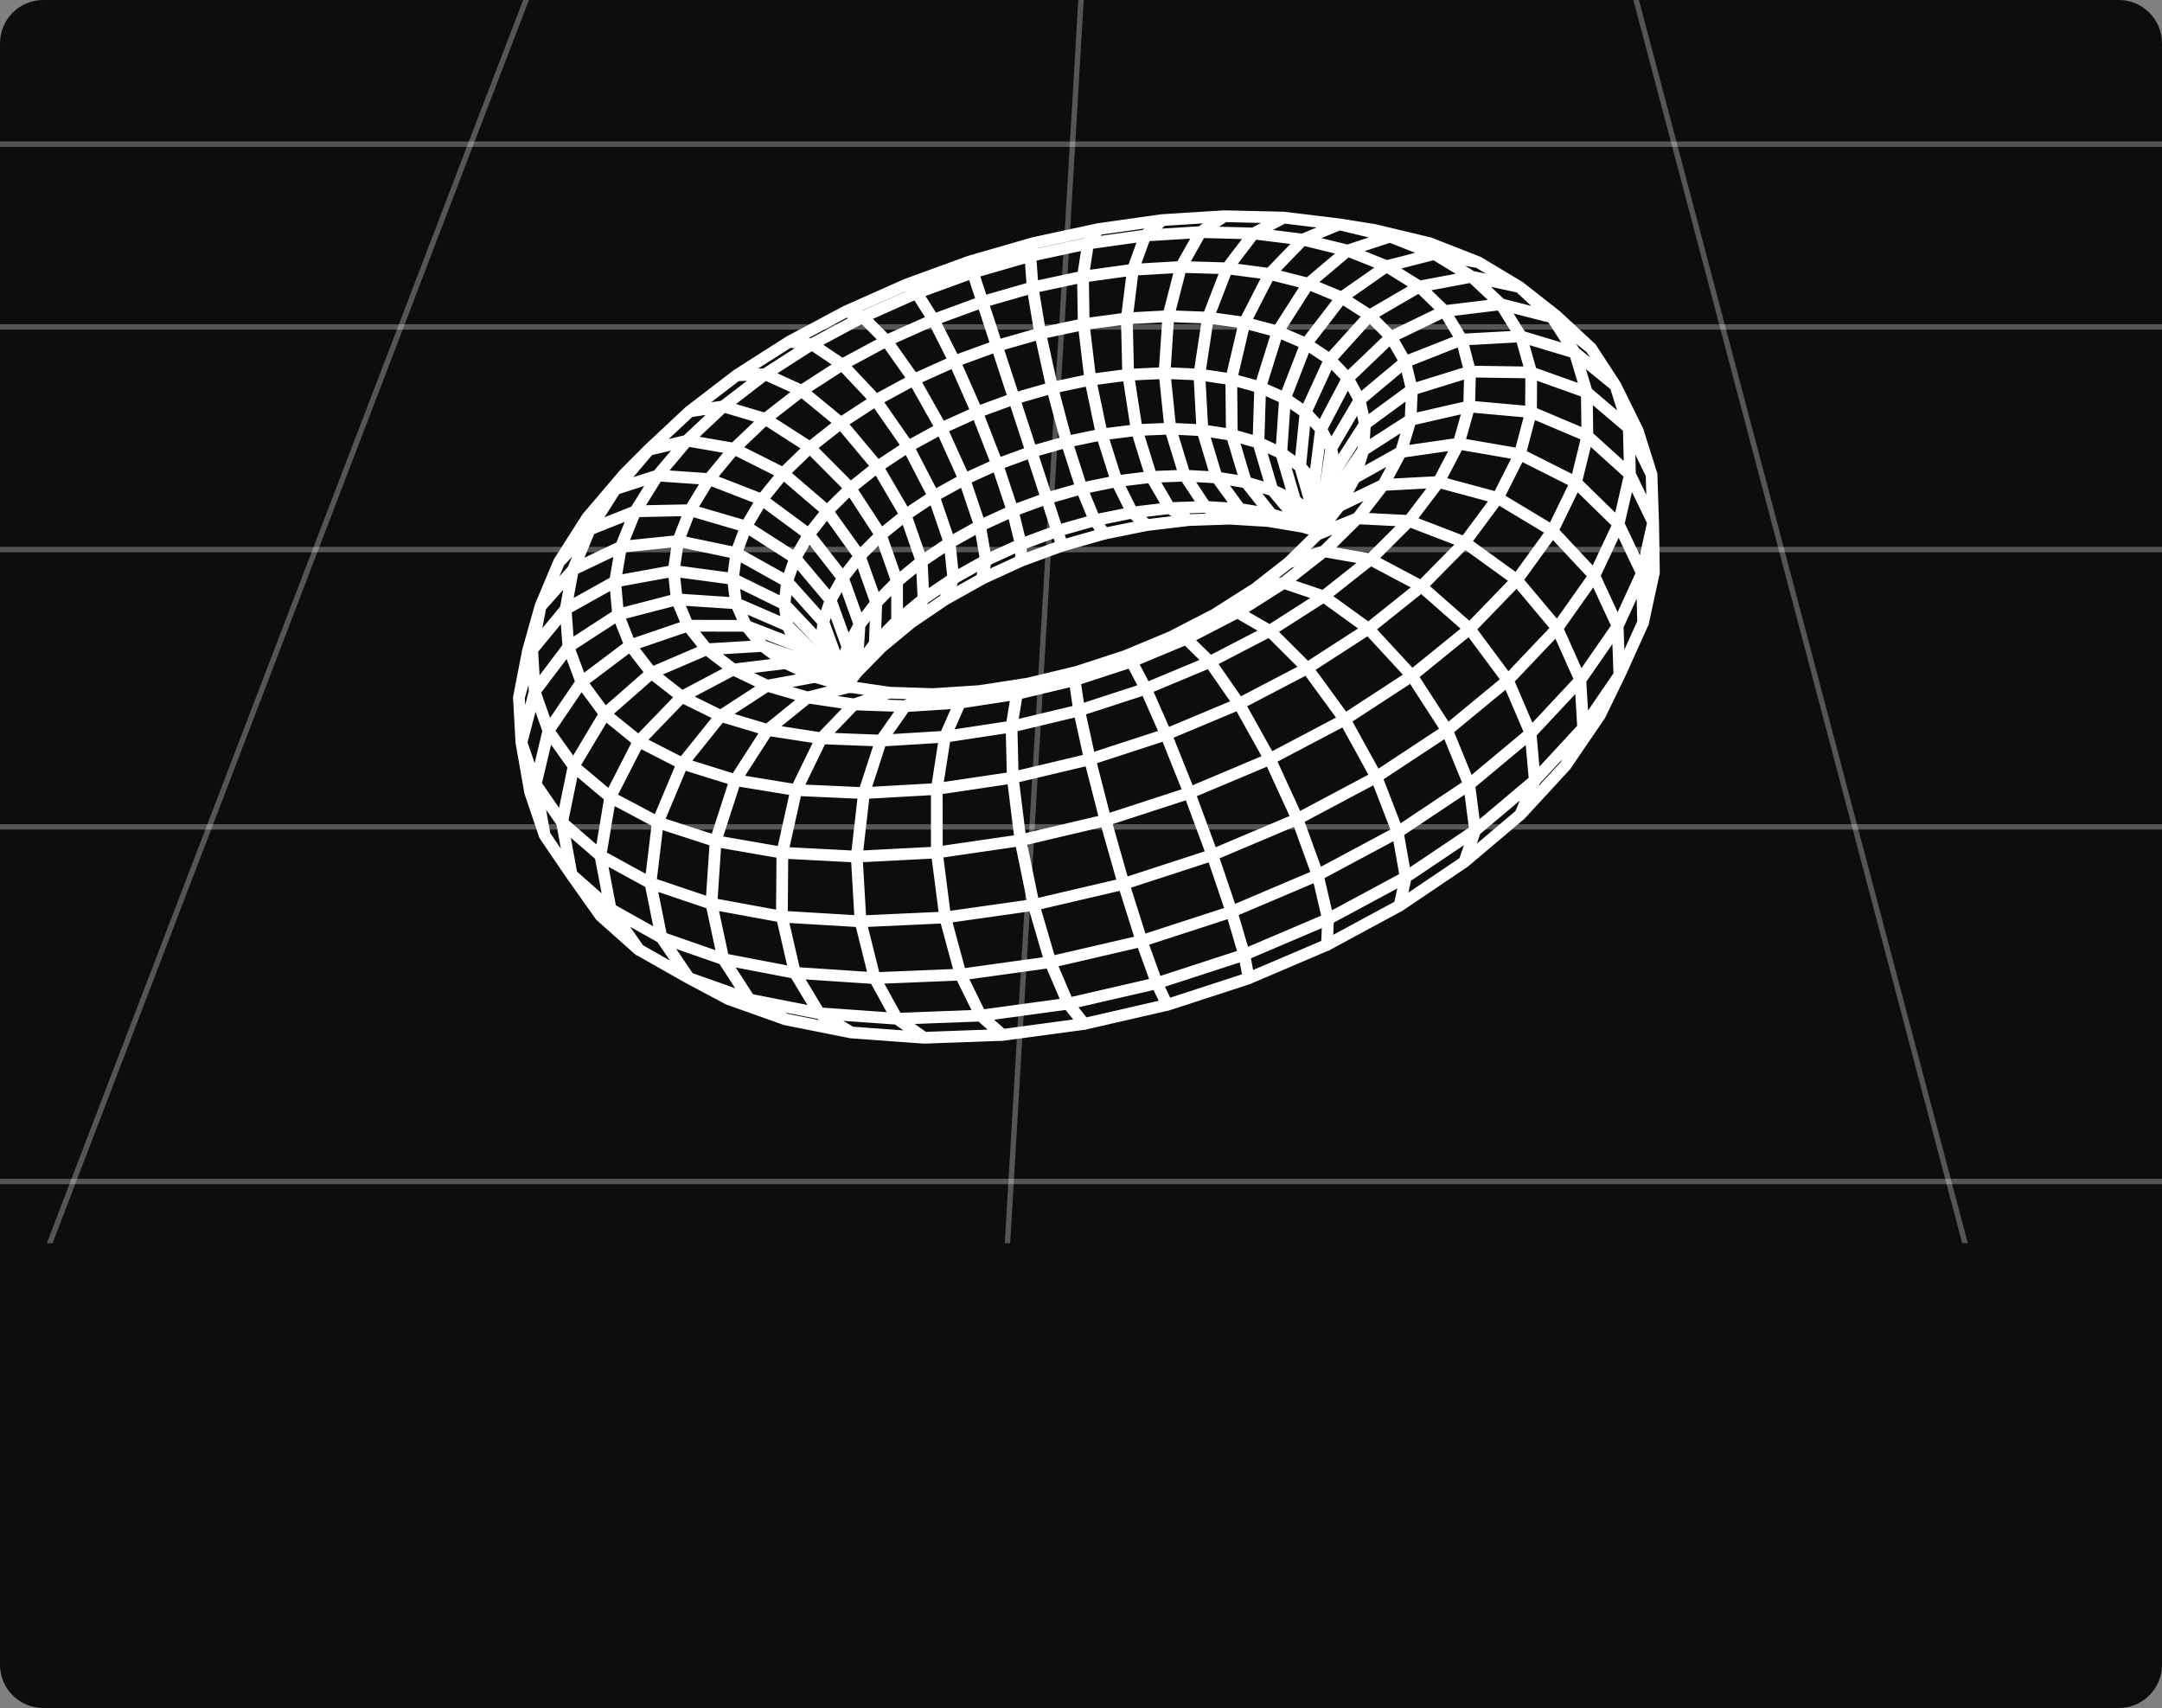 <svg width="200" height="158" viewBox="0 0 200 158" fill="none" xmlns="http://www.w3.org/2000/svg">
<rect x="0" y="0" width="200" height="158" fill="#808080" stroke="none"/>
<path d="M0 4C0 1.791 1.791 0 4 0H196C198.209 0 200 1.791 200 4V154C200 156.209 198.209 158 196 158H4C1.791 158 0 156.209 0 154V4Z" fill="#0D0D0D"/>
<g clip-path="url(#clip0_317_473)">
<path d="M-56.756 76.491H19.358H95.472H171.586H247.7" stroke="white" stroke-opacity="0.3" stroke-width="0.5" stroke-linecap="round" stroke-linejoin="round"/>
<path d="M-24.058 30.244H37.08H98.218H159.356H220.494" stroke="white" stroke-opacity="0.3" stroke-width="0.5" stroke-linecap="round" stroke-linejoin="round"/>
<path d="M-67.773 13.332H-12.123H43.548H99.219H154.889H210.539" stroke="white" stroke-opacity="0.3" stroke-width="0.5" stroke-linecap="round" stroke-linejoin="round"/>
<path d="M1170.24 212.999H1049.92H929.599H809.28H688.961H568.643H448.345H328.026L292.565 152.733L266.995 109.294L247.7 76.491L232.618 50.837L220.493 30.244L210.537 13.332L202.219 -0.792L195.178 -12.769L189.115 -23.065L183.861 -32H142.889H101.897H60.925H19.933L13.615 -23.065L6.339 -12.769L-2.127 -0.792L-12.125 13.332L-24.059 30.244L-38.631 50.837L-56.756 76.491L-79.943 109.294L-110.661 152.733L-153.249 212.999H-273.568H-393.887H-514.205H-634.524H-754.843H-875.162H-995.48" stroke="white" stroke-opacity="0.3" stroke-width="0.5" stroke-linecap="round" stroke-linejoin="round"/>
<path d="M-514.205 213L-413.074 152.734L-340.151 109.295L-285.097 76.492L-242.063 50.838H-174.245H-106.449H-38.631H29.186H96.983H164.8H232.618H300.414H368.232H436.05L476.043 76.492L527.204 109.295L594.978 152.734L688.961 213" stroke="white" stroke-opacity="0.3" stroke-width="0.5" stroke-linecap="round" stroke-linejoin="round"/>
<path d="M-687.11 109.295L-589.553 76.492H-513.439L-445.494 50.838H-377.676L-329.77 30.245H-268.632H-207.494L-179.116 13.334H-123.445L-104.299 -0.791L-88.068 -12.768H-40.864L-30.249 -23.064H13.616H57.501H101.366H145.252H189.116H233.002L242.383 -12.768H289.587L304.415 -0.791L321.879 13.334H377.529L403.907 30.245H465.045H526.183L571.664 50.838H639.482L704.385 76.492H780.499L874.163 109.295" stroke="white" stroke-opacity="0.3" stroke-width="0.5" stroke-linecap="round" stroke-linejoin="round"/>
<path d="M-393.887 212.999L-312.264 152.733L-253.423 109.294H-166.694H-79.944H6.785H93.536H180.265H266.994H353.744H440.473L494.166 152.733L568.642 212.999" stroke="white" stroke-opacity="0.3" stroke-width="0.5" stroke-linecap="round" stroke-linejoin="round"/>
<path d="M-32.932 212.999L-9.851 152.733L6.784 109.294L19.357 76.491L29.184 50.837L37.077 30.244L43.544 13.333L48.968 -0.792L53.542 -12.769L57.499 -23.065L60.924 -32" stroke="white" stroke-opacity="0.3" stroke-width="0.5" stroke-linecap="round" stroke-linejoin="round"/>
<path d="M142.89 -32L145.251 -23.065L147.974 -12.769L151.144 -0.792L154.888 13.333L159.355 30.244L164.801 50.837L171.587 76.491L180.266 109.294L191.754 152.733L207.708 212.999" stroke="white" stroke-opacity="0.3" stroke-width="0.5" stroke-linecap="round" stroke-linejoin="round"/>
<path d="M101.896 -32L101.365 -23.065L100.769 -12.769L100.046 -0.792L99.216 13.333L98.216 30.244L96.982 50.837L95.472 76.491L93.536 109.294L90.962 152.733L87.388 212.999" stroke="white" stroke-opacity="0.3" stroke-width="0.5" stroke-linecap="round" stroke-linejoin="round"/>
</g>
<path d="M115.518 90.496L107.966 92.956M119.203 52.044L122.484 50.995L125.571 47.952L127.958 44.864L129.603 41.805L130.487 38.845L130.612 36.05L129.996 33.477L128.675 31.174L126.698 29.181L124.123 27.53L121.015 26.244L117.45 25.339L113.505 24.822L109.257 24.695L104.79 24.955L100.185 25.59L95.523 26.587L90.886 27.923L86.353 29.578L82.004 31.522L77.913 33.724L74.156 36.147L70.786 34.615L68.149 34.72L65.1 37.057L63.789 38.062L61.341 40.353L60.016 41.592L57.726 43.897L56.449 45.398L54.322 47.9L51.719 51.987L49.998 56.084L49.163 59.065L48.833 60.241L48.004 64.533L48.23 68.668L49.554 72.55L51.996 76.082L55.552 79.162L60.183 81.698L65.813 83.6L72.335 84.797L79.602 85.231L87.434 84.871L95.622 83.71L103.94 81.767L112.15 79.095L120.017 75.768L127.322 71.883L133.868 67.562L139.488 62.928L144.057 58.117M101.589 21.197L95.61 22.485L95.231 22.595L89.666 24.203L83.856 26.32L78.27 28.805M57.447 50.583L56.903 53.794L57.18 56.857L58.303 59.703L60.273 62.259L63.079 64.457L66.68 66.232L71.012 67.528L75.989 68.299L81.499 68.512L87.408 68.151L93.569 67.216L99.819 65.723L105.993 63.712L111.924 61.235L117.455 58.362L122.444 55.172M76.877 62.679L76.255 61.339L75.249 60.313L72.856 57.877L72.357 57.659L68.09 55.808L62.608 55.445L57.18 56.855L52.58 59.842M135.47 79.73L136.46 76.829L135.912 72.578L133.866 67.56L130.599 62.506L126.595 58.166L122.446 55.168M140.705 31.115L135.217 31.415L129.992 33.477L125.774 37.002L123.144 41.482L122.442 46.283M140.636 75.36L144.839 70.8L146.454 67.343L149.807 62.441L151.991 57.606L153 52.953L152.926 48.313L150.784 43.893L146.837 40.321L141.629 38.117M141.629 38.117L135.904 37.602L130.479 38.843L126.707 41.265L126.117 41.642L123.761 45.062L123.402 45.586M141.629 38.117L140.602 42.014L138.553 46.067L135.498 50.18L131.483 54.248L126.586 58.166L120.92 61.822L114.621 65.115L107.858 67.95L100.811 70.245L93.675 71.938L86.647 72.985L79.915 73.367L73.655 73.087L68.016 72.164L63.128 70.642M141.629 38.117L141.65 34.459L140.701 31.113M75.063 61.341L70.547 59.755L65.375 60.064L60.269 62.255L55.958 66.038M55.958 66.038L53.062 70.879M55.958 66.038L53.785 63.099L52.577 59.842M55.958 66.038L59.085 68.577L63.128 70.642M85.256 51.911L83.77 47.634L81.154 43.156L77.782 39.13L74.147 36.143M144.835 70.796L147.993 66.169L149.805 62.438L149.643 57.927M149.643 57.927L147.482 53.258L143.602 49.101L138.555 46.065L133.075 44.587L127.952 44.86L123.897 46.808M149.643 57.927L146.194 62.907L141.587 67.837L135.91 72.578L129.29 76.994L121.895 80.954L113.924 84.341L105.6 87.049L97.164 89.004L88.857 90.157L80.909 90.484L73.532 89.994M149.643 57.927L151.888 53.023L152.924 48.311L152.778 43.895L151.505 39.863L150.63 38.085L149.444 35.677L147.179 32.202L143.97 29.223L140.568 26.553L136.752 24.258L133.959 23.167L132.229 22.491L129.03 21.725L127.11 21.265L123.895 20.754L118.757 20.129L113.258 20.002L111.065 21.471M128.269 24.623L124.117 27.526L120.827 31.801L118.873 36.838L118.526 41.915L120.267 43.146L121.584 44.608L122.44 46.278L122.734 47.748L122.7 47.822M121.774 49.51L121.802 49.462L122 49.181L122.165 49.029L122.482 48.622L122.675 48.377L122.795 48.223L123.899 46.806L125.332 44.184L126.121 41.638L126.265 39.225L125.774 36.996L124.679 34.993L123.015 33.251L120.831 31.801L118.182 30.663L115.129 29.854L111.74 29.381L108.084 29.248L104.232 29.453L100.255 29.989L96.227 30.842L92.218 31.995L88.3 33.426L84.546 35.113L81.021 37.026L77.79 39.13L74.919 41.391L72.465 43.768L70.481 46.219L69.016 48.698L68.111 51.155L67.796 53.54L68.094 55.803L69.016 57.891L70.555 59.753L72.695 61.343L76.173 62.474L76.9 62.711L76.962 62.732M144.059 58.115L140.314 53.652L135.506 50.178L130.343 48.189L125.569 47.948L122.852 49.042L122.298 49.266L121.844 49.449M78.611 63.536L74.72 64.518L71.012 67.52L68.022 72.162L66.198 77.794L65.813 83.598L66.915 88.725L69.32 92.453L72.663 94.294M106.088 48.571L102.16 49.367L98.257 50.477L94.451 51.879L90.808 53.551M79.262 61.717L79.516 57.767L77.97 53.469L74.814 49.424L70.477 46.219L65.582 44.319L60.836 43.988L56.905 45.25L54.32 47.9M113.264 20L107.505 20.361L101.587 21.195L100.652 22.525L100.181 25.59L100.251 29.994L100.862 35.111L101.927 40.192L103.289 44.495L104.743 47.412L106.086 48.575L109.97 48.109L113.74 47.982M147.186 32.206L143.581 29.352L138.845 28.144L133.629 28.778L128.671 31.176L124.677 35.001L122.205 39.703L121.584 44.615L122.315 47.144L122.577 48.052M77.188 62.844L77.173 62.806L76.862 61.957L75.957 59.485L75.539 59.042L72.558 55.886L67.79 53.545L62.312 52.81L56.901 53.794L52.326 56.352L49.222 60.112L48 64.535M128.269 24.63L131.288 26.504L133.627 28.778L135.215 31.417L135.991 34.378L135.908 37.606L134.94 41.037L133.077 44.594L130.341 48.195L126.774 51.752L122.446 55.172L118.755 53.918L114.473 56.639L109.739 59.088L104.672 61.199L99.401 62.916L94.062 64.195L88.795 65.003L83.734 65.326L79.004 65.162L74.718 64.522L70.97 63.433L67.838 61.932L63.077 64.452L59.087 68.579L56.451 73.731L55.546 79.162L56.487 84.098L61.191 86.735M61.191 86.735L63.722 90.471L67.382 92.418L69.862 93.3L72.659 94.296L78.74 95.508L85.486 96L92.734 95.738L100.293 94.719L107.955 92.958L108.336 92.842L115.133 90.629L115.507 90.499L122.74 87.412L129.453 83.788L135.466 79.73L140.634 75.36L141.974 72.183L146.452 67.343L146.194 62.911L144.052 58.119L147.484 53.262L149.729 48.482L150.784 43.895L150.672 39.599L149.446 35.679L145.678 32.614L143.579 29.35L140.572 26.553L136.143 25.59L132.69 23.494L128.269 24.627L124.649 23.177L120.516 22.164L115.958 21.596L111.065 21.471M61.191 86.735L60.176 81.695L60.851 76.061L63.128 70.642M61.191 86.735L66.91 88.725L73.532 89.994M111.065 21.471L105.932 21.786L100.648 22.527L95.305 23.675L89.992 25.21L84.797 27.104L79.807 29.327L75.107 31.843L70.781 34.615L66.91 37.596L63.57 40.739L60.836 43.99L58.774 47.292L57.447 50.581L52.996 52.702L52.326 56.35L52.58 59.844L49.455 63.98L50.73 67.6L53.066 70.881L51.994 76.082L52.876 80.908L56.489 84.1L59.111 87.856L63.724 90.473L69.318 92.458L75.786 93.733L82.979 94.242L90.719 93.95L98.804 92.848L107.008 90.957L115.097 88.324L122.844 85.025L130.028 81.155L136.46 76.832L141.976 72.183L141.589 67.839L139.485 62.928L135.946 58.164L131.489 54.248L126.772 51.748L122.478 50.995L118.753 53.914L116.019 54.526L113.543 56.097L112.378 56.836L108.361 58.913L104.065 60.701L99.597 62.156L95.073 63.241L90.603 63.929L86.3 64.208L82.271 64.075L78.7 63.551L78.628 63.532L78.355 63.389L78.105 63.334L77.304 63.165L77.072 63.099L75.388 62.618L70.968 63.431L66.676 66.226L63.128 70.642M111.065 21.471L109.247 24.697L108.076 29.253L107.731 34.492L108.264 39.65L109.591 43.979L111.509 46.878L113.735 47.98L117.319 48.199L120.552 48.74L120.647 48.767L121.859 49.135L121.956 49.181M73.532 89.994L72.331 84.794L72.374 78.869L73.657 73.087L75.985 68.294L79.004 65.16L82.273 64.075M73.532 89.994L75.784 93.728L78.742 95.506M122.085 48.945L121.88 48.708L119.812 46.319L118.524 41.917L116.404 40.94L113.951 40.23L111.219 39.8L108.266 39.65L105.147 39.783L101.925 40.192L98.661 40.868L95.413 41.797L92.242 42.96L89.208 44.338L86.366 45.907L83.772 47.636L81.476 49.496L79.526 51.453L77.966 53.469L76.833 55.506L78.395 59.817L78.112 63.275M152.782 43.895L151.423 41.121L150.674 39.595L146.79 36.289L141.655 34.456L135.993 34.372L130.61 36.046L126.265 39.23L123.732 43.177L123.552 43.456L123.157 45.949L123.019 46.819M76.109 62.107L75.484 61.486L73.693 59.707L69.01 57.893L63.629 57.881L58.301 59.698L53.787 63.099L50.73 67.598L49.55 72.55L50.387 77.258M132.236 22.489L128.576 21.875L123.899 20.752L120.518 22.162L117.444 25.339L115.125 29.857L113.902 35.073L113.953 40.232L115.256 44.596L117.603 47.566L120.554 48.742L120.649 48.769M91.204 51.824L90.654 48.611L89.212 44.336L87.072 39.608L84.543 35.115L82 31.52L79.809 29.325L78.27 28.801L73.004 31.615L69.34 33.954L68.147 34.716M81.52 59.865L82.987 57.393V53.775L81.48 49.493L78.657 45.155L74.917 41.391L70.803 38.748L66.912 37.593L63.789 38.06M86.307 64.21L83.738 65.324L81.499 68.51L79.922 73.372L79.254 79.232L79.602 85.234L80.913 90.488L82.981 94.242L85.493 96M74.156 36.145L70.805 38.75L67.927 41.49L65.587 44.321L63.84 47.188L62.737 50.036L62.318 52.808L62.612 55.445L63.635 57.883L65.386 60.066L67.845 61.934L72.695 61.347L75.399 62.62M118.77 20.129L115.968 21.596L113.507 24.824L111.746 29.386L110.949 34.632L111.232 39.8L112.545 44.146L114.683 47.07L117.33 48.202M90.614 63.933L88.804 65.003L87.415 68.151L86.66 72.992L86.664 78.854L87.438 84.877L88.865 90.165L90.726 93.954L92.743 95.745M91.208 51.831L88.186 53.519L85.429 55.388L84.283 57.587M95.079 63.249L94.068 64.199L93.574 67.22L93.686 71.949L94.402 77.731L95.627 83.718L97.174 89.017L98.813 92.857L100.305 94.727M99.61 62.166L99.411 62.922L99.83 65.73L100.826 70.256L102.268 75.88L103.946 81.776L105.612 87.06L107.018 90.965L107.97 92.964M107.515 20.369L105.946 21.792L104.796 24.963L104.238 29.466L104.365 34.661L105.16 39.789L106.502 44.104L108.19 47L109.978 48.113M87.404 55.47L88.191 53.519L87.842 50.186L86.379 45.911L83.992 41.303L81.025 37.034L77.917 33.728L75.118 31.847L73.012 31.621M129.466 83.792L130.039 81.157L129.303 77.001L127.33 71.888L124.396 66.566L120.935 61.828L117.463 58.364L114.48 56.642L112.387 56.844M76.262 61.343L75.966 59.489L76.165 57.532L72.805 53.789L68.111 51.166L62.739 50.044L57.453 50.589M95.616 22.493L95.316 23.684L95.525 26.595L96.229 30.855L97.331 35.86L98.671 40.876L100.052 45.168L101.272 48.13L102.166 49.382M94.457 51.894L94.44 50.357L93.677 47.247L92.256 42.97L90.375 38.132L88.307 33.441L86.36 29.588L84.81 27.114L83.865 26.329M122.753 87.423L122.852 85.033L121.905 80.967L120.023 75.776L117.474 70.22L114.636 65.126L111.932 61.242L109.748 59.095L108.369 58.924M85.266 51.923L82.992 53.789L81.061 55.755L79.52 57.782L78.401 59.831L77.737 61.864L77.63 63.061M53.07 70.893L56.457 73.743L60.857 76.076L66.2 77.811L72.378 78.884L79.256 79.243L86.662 78.86L94.402 77.733L102.263 75.882L110.025 73.355L117.469 70.22L124.389 66.572L130.601 62.517L135.95 58.174L140.314 53.665L143.608 49.114L145.788 44.634L146.843 40.332L146.792 36.301L145.682 32.622L140.708 31.123L138.847 28.151L136.147 25.599L131.293 26.511L126.696 29.189L123.015 33.264L120.772 38.153L120.271 43.156L121.554 47.579L122.349 48.482M136.76 24.266L132.694 23.502L128.58 21.885L124.656 23.186L121.015 26.255L118.184 30.678L116.575 35.822L116.414 40.95L117.706 45.333L119.82 46.329L121.558 47.581L122.355 48.478M77.626 63.055L77.737 61.86L76.162 57.535L76.839 55.516L73.562 51.624L69.014 48.708L63.838 47.195L58.777 47.298L54.546 48.985L51.719 51.995M89.668 24.207L89.998 25.214L90.886 27.929L92.218 32.006L93.808 36.867L95.421 41.803L96.821 46.086L97.811 49.111M97.811 49.111L98.261 50.488M97.811 49.111L101.27 48.128L104.75 47.42L108.188 47.005L111.52 46.889L114.681 47.078L117.609 47.575L120.245 48.373L121.341 48.894L121.865 49.145M97.811 49.111L94.436 50.355L91.208 51.833L90.812 53.562L87.402 55.472L84.285 57.589L81.524 59.878L79.234 62.217L79.175 62.295L78.414 63.306L78.363 63.401M115.518 90.507L115.103 88.333L113.932 84.351L112.154 79.103L110.027 73.353L107.868 67.961L105.999 63.718L104.678 61.206L104.071 60.712M151.998 57.615L151.896 53.034L149.736 48.489L145.79 44.632L140.61 42.025L134.942 41.043L129.601 41.813L125.334 44.199L123.315 46.992L123.193 47.163L122.744 47.784M116.023 54.537L117.397 53.462L119.201 52.054L121.778 49.527L121.846 49.462L122.004 49.198L122.091 48.957L122.351 48.484V48.48L122.584 48.062L122.706 47.839L122.736 47.743L123.024 46.834L123.413 45.601L123.556 43.471L123.15 41.495L122.214 39.713L120.778 38.157L118.884 36.855L116.577 35.827L113.913 35.088L110.949 34.647L107.744 34.507L104.363 34.67L100.87 35.126L97.331 35.867L93.81 36.876L90.37 38.136L87.076 39.624L83.987 41.313L81.165 43.175L78.662 45.174L76.53 47.277L74.818 49.443L73.564 51.632L72.805 53.8L72.566 55.903L72.862 57.893L73.699 59.728L75.073 61.362L76.116 62.13L76.528 62.434L76.885 62.698L76.966 62.757L77.196 62.865L77.628 63.068H77.632L78.116 63.359L78.329 63.481L78.638 63.557L78.71 63.576M79.177 62.31L79.237 62.232L80.924 59.546L81.063 55.766L79.537 51.476L76.532 47.283L72.469 43.794L67.931 41.514L63.578 40.76L60.02 41.613L56.912 45.273L54.55 48.999L53.005 52.723L50.002 56.107L49.23 60.133L49.463 64.001L48.235 68.691L49.042 73.281L50.395 77.283L52.882 80.931L55.561 84.716L59.119 87.879M120.25 48.387L117.71 45.345L115.266 44.617L112.545 44.167L109.604 44.001L106.502 44.119L103.297 44.516L100.052 45.181L96.823 46.101L93.673 47.26L90.66 48.636L87.84 50.205L85.266 51.938L85.431 55.407L82.994 57.423L80.924 59.548L79.268 61.746L78.693 62.812L78.416 63.323" stroke="white" stroke-width="1.085" stroke-linecap="round" stroke-linejoin="round"/>
<defs>
<clipPath id="clip0_317_473">
<rect width="200" height="115" fill="white"/>
</clipPath>
</defs>
</svg>
